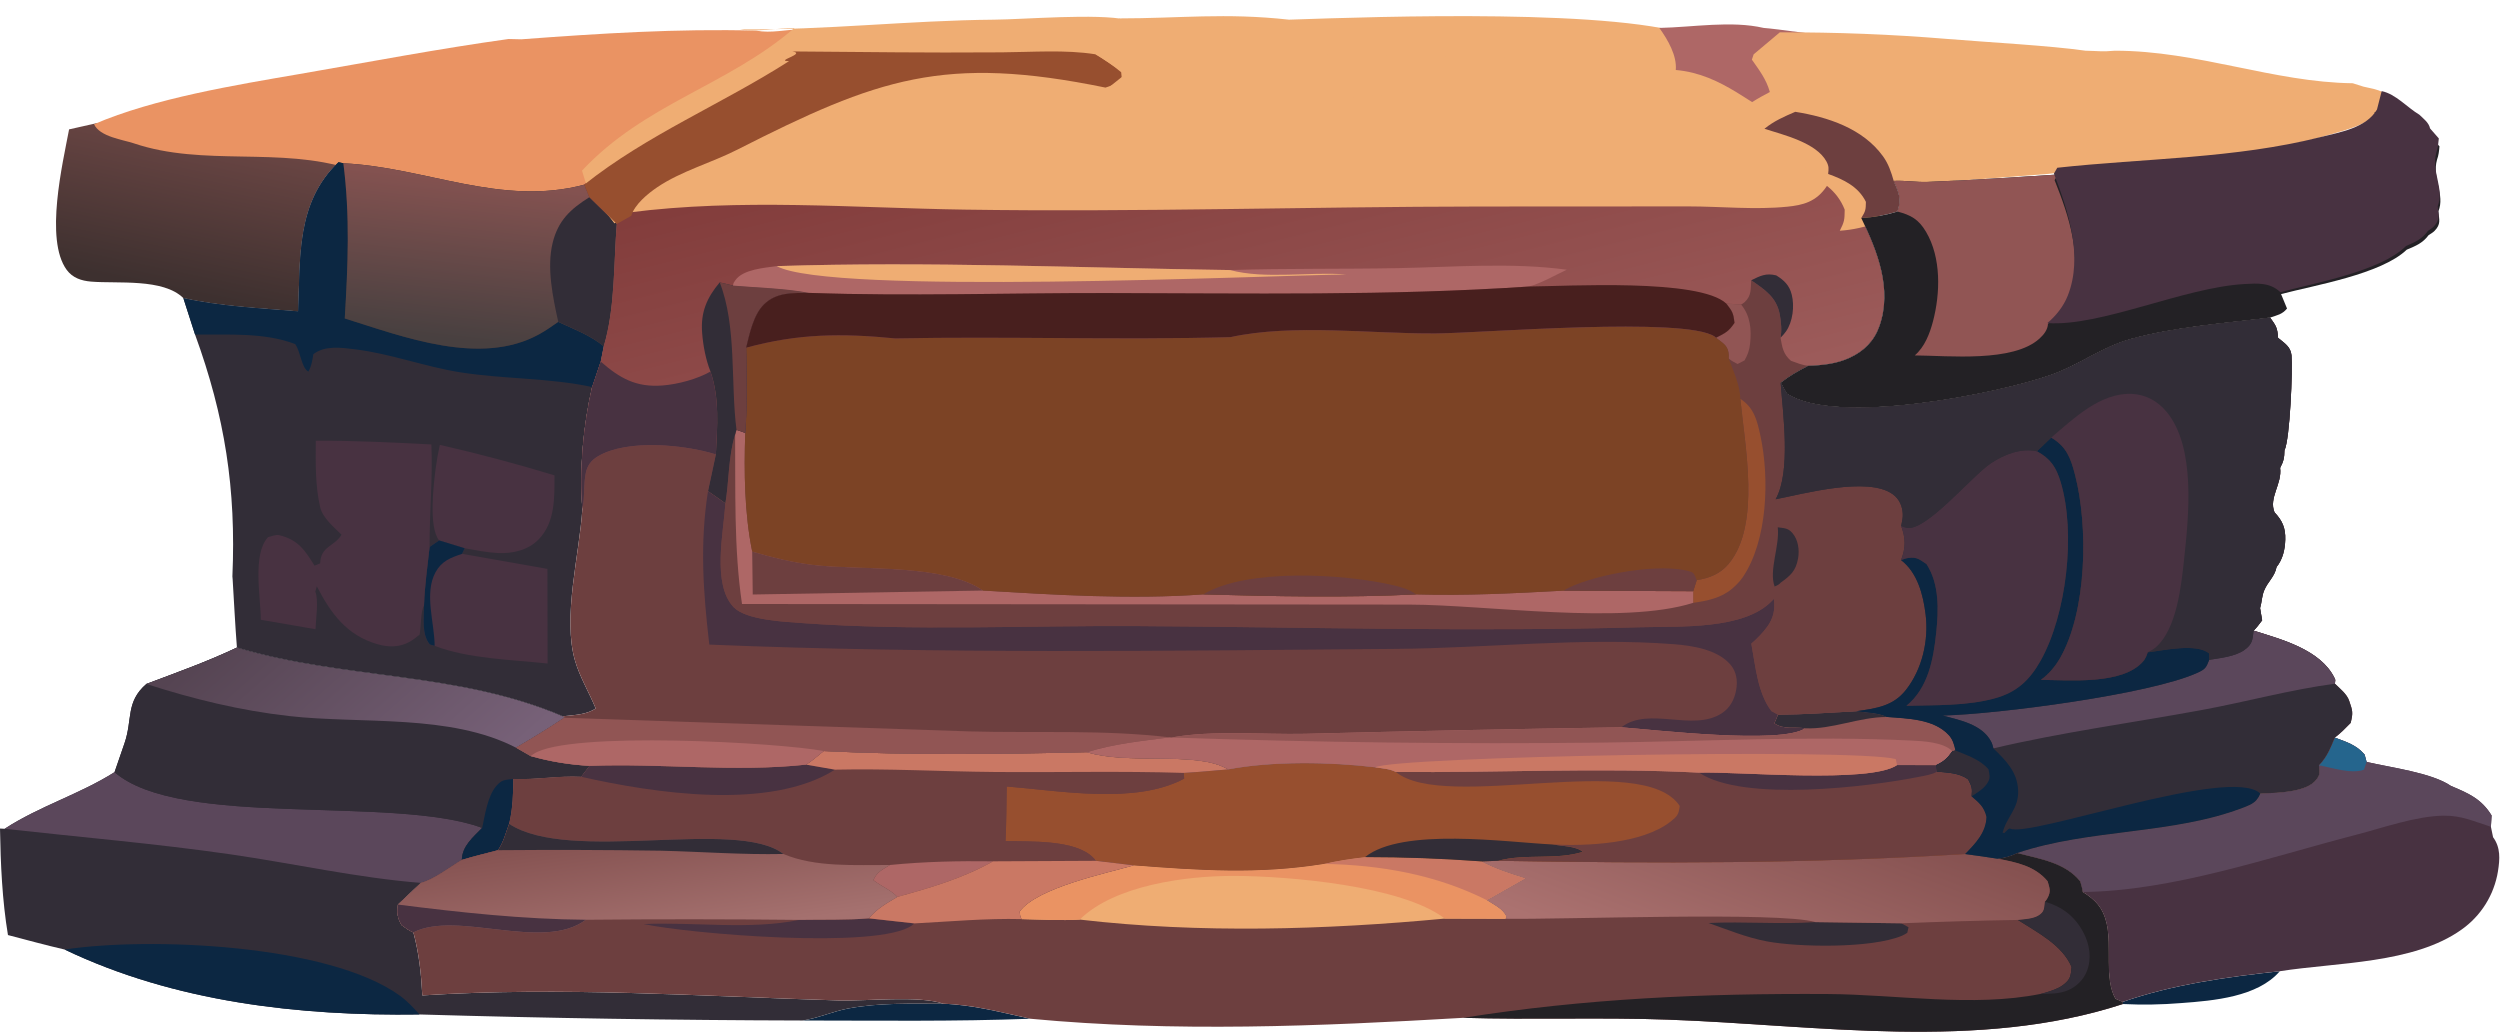 
<svg width="1701" height="702" viewBox="0 0 1701 702" fill="none" xmlns="http://www.w3.org/2000/svg">
<path d="M1444.24 681.712C1478.09 669.845 1515.65 664.659 1551.18 660.824C1536.07 678.356 1506.07 680.861 1484.26 682.476C1470.98 683.572 1457.69 683.796 1444.4 683.149L1444.24 681.712Z" fill="#0C2742"/>
<path d="M546.045 694.358C556.422 692.816 566.501 688.214 576.906 686.222C598.119 682.162 620.425 682.944 641.928 682.968C661.865 683.62 681.624 688.871 701.043 693.154C649.286 695.125 597.807 694.377 546.045 694.358Z" fill="#0C2742"/>
<path d="M47.004 88.027L65.797 83.802C69.532 90.228 78.019 92.357 85.095 94.155C132.493 106.208 182.578 98.773 230.329 110.36C201.585 137.805 204.384 175.041 202.879 211.86C177.198 209.695 149.923 208.447 124.747 202.816C110.941 189.242 79.972 193.127 61.946 191.603C55.365 191.048 49.375 189.08 45.352 183.575C30.341 163.03 42.608 111.365 47.004 88.027Z" fill="url(#paint0_linear_66_520)"/>
<path d="M354.693 26.745C408.142 22.749 460.962 19.398 514.503 20.841C524.778 22.815 534.622 20.02 545 20C499.191 59.064 448.456 90.084 405.723 135.398C349.204 155.568 297.694 119.569 241.804 116.033L238.503 115.057C190.76 99.622 138.39 113.555 91 97.499C83.925 95.104 67.735 93.061 64 84.499C105.019 66.83 160.715 57.792 203.334 50.441C250.946 42.229 298.226 33.186 346 26.54L354.693 26.745Z" fill="#EA9363"/>
<path d="M1588.56 501.882C1596.39 504.788 1603.35 506.867 1608.88 513.443L1610.21 518.406C1626.31 522.204 1654.53 525.686 1667.7 534.78C1679.48 539.702 1688.4 543.532 1695.29 554.838L1694.82 562.537L1696.28 569.626C1701.49 576.694 1700.92 584.545 1699.61 592.841C1699.45 593.827 1699.27 594.81 1699.06 595.789C1698.85 596.766 1698.61 597.737 1698.35 598.702C1698.11 599.669 1697.83 600.629 1697.51 601.582C1697.22 602.533 1696.89 603.476 1696.52 604.412C1696.17 605.349 1695.8 606.276 1695.42 607.192C1695.02 608.11 1694.59 609.017 1694.14 609.912C1693.7 610.809 1693.24 611.694 1692.75 612.566C1692.26 613.439 1691.76 614.299 1691.23 615.147C1690.71 615.996 1690.16 616.83 1689.58 617.65C1689.01 618.472 1688.41 619.278 1687.8 620.069C1687.19 620.86 1686.56 621.635 1685.92 622.396C1685.27 623.155 1684.6 623.898 1683.9 624.624C1683.22 625.352 1682.52 626.061 1681.81 626.752C1681.07 627.443 1680.33 628.117 1679.58 628.773C1678.83 629.428 1678.06 630.063 1677.28 630.679C1676.49 631.297 1675.69 631.894 1674.87 632.47C1642.23 655.836 1589.82 654.737 1551.18 660.823C1515.65 664.658 1478.09 669.844 1444.24 681.711L1439.32 679.63C1431.62 666.198 1436.96 643.776 1433.27 628.171C1430.79 617.634 1425.92 612.472 1417.04 606.907C1416.86 604.53 1415.97 602.019 1415.37 599.7C1404.87 586.77 1387.7 584.409 1372.36 580.404C1421.7 563.744 1478.43 567.987 1526.68 549.33C1532.36 547.131 1535.42 545.652 1537.88 539.945L1540.21 539.846C1550.05 539.398 1569.01 538.966 1575.71 530.812C1578.93 526.898 1578.22 525.411 1577.8 520.663C1583.27 515.055 1585.63 509 1588.56 501.882Z" fill="#483241"/>
<path d="M1588.56 501.882C1596.39 504.788 1603.35 506.867 1608.88 513.443L1610.21 518.406C1626.31 522.204 1654.53 525.686 1667.7 534.78C1679.48 539.702 1688.4 543.532 1695.29 554.838L1694.82 562.537C1683.4 558.967 1675 554.799 1662.46 554.982C1643.74 555.254 1621.28 563.278 1602.99 568.011C1543.95 583.283 1478.06 606.323 1417.04 606.907C1416.86 604.53 1415.97 602.019 1415.37 599.7C1404.87 586.77 1387.7 584.409 1372.36 580.404C1421.7 563.744 1478.43 567.987 1526.68 549.33C1532.36 547.131 1535.42 545.652 1537.88 539.945L1540.21 539.846C1550.05 539.398 1569.01 538.966 1575.71 530.812C1578.93 526.898 1578.22 525.411 1577.8 520.663C1583.27 515.055 1585.63 509 1588.56 501.882Z" fill="#5B475B"/>
<path d="M1588.56 501.882C1596.39 504.788 1603.35 506.867 1608.88 513.443L1610.21 518.406L1608.46 523.712C1599.87 526.807 1586.76 522.362 1577.8 520.663C1583.28 515.055 1585.63 509 1588.56 501.882Z" fill="#25658D"/>
<path d="M161.205 440.612C235.046 462.607 310.832 456.675 383.036 487.359L383.9 488.377C373.172 495.581 362.261 502.223 351.112 508.741L361 514.43C367.553 516.279 374.188 517.76 380.905 518.872C387.623 519.982 394.381 520.717 401.18 521.076L395.447 528.534C379.887 527.707 364.562 530.71 349.319 529.995C349.151 540.498 348.884 550.304 346.426 560.548C344.285 566.252 342.45 573.571 338.858 578.469C330.67 580.652 322.321 582.6 314.23 585.097C306.067 589.954 295.444 598.286 286.428 600.713L270.774 615.472C270.033 621.38 270.303 624.302 273.329 629.477C275.939 631.315 278.303 633.166 281.266 634.401C285.07 648.577 286.614 662.648 287.334 677.281C382.646 671.195 475.54 677.815 570.697 680.713C589.208 681.279 625.93 677.182 641.928 682.967C620.425 682.944 598.119 682.161 576.907 686.221C566.501 688.213 556.422 692.815 546.045 694.357C459.148 694.137 372.268 692.767 285.405 690.245C203.446 691.391 118.569 681.763 43.956 646.059C31.045 643.093 18.238 639.551 5.416 636.216C1.482 612.603 0.406 587.676 0 563.741L3.157 563.904C26.833 548.482 54.309 540.359 77.93 525.382L84.731 505.644C90.309 489.408 85.391 477.681 99.558 465.369C120.283 457.586 141.192 450.115 161.205 440.612Z" fill="#322D37"/>
<path d="M43.956 646.058C101.412 637.354 223.3 642.317 271.973 677.38C276.934 680.953 281.374 685.655 285.405 690.244C203.446 691.391 118.569 681.762 43.956 646.058Z" fill="#0C2742"/>
<path d="M77.927 525.382C122.299 564.006 267.269 540.953 328.07 563.288C321.902 569.71 314.486 575.553 314.227 585.097C306.064 589.953 295.441 598.286 286.426 600.713C243.637 597.375 199.582 587.464 156.896 581.302C105.754 573.919 54.469 569.629 3.154 563.904C26.83 548.482 54.306 540.359 77.927 525.382Z" fill="#5B475B"/>
<path d="M161.21 440.612C235.051 462.607 310.836 456.675 383.041 487.359L383.905 488.377C373.177 495.581 362.266 502.223 351.117 508.741L361.004 514.43C367.558 516.279 374.193 517.76 380.91 518.872C387.628 519.982 394.386 520.717 401.185 521.076L395.452 528.534C379.892 527.707 364.567 530.71 349.324 529.995C349.156 540.498 348.889 550.304 346.431 560.548C344.29 566.252 342.455 573.571 338.863 578.469C330.674 580.652 322.326 582.6 314.234 585.097C314.494 575.553 321.91 569.71 328.078 563.288C267.276 540.953 122.307 564.006 77.935 525.382L84.736 505.644C90.314 489.408 85.395 477.681 99.563 465.369C120.288 457.586 141.197 450.115 161.21 440.612Z" fill="#322D37"/>
<path d="M328.077 563.289C329.978 554.629 331.672 541.911 337.556 534.935C341.509 530.252 343.522 530.72 349.324 529.995C349.156 540.498 348.889 550.304 346.431 560.548C344.29 566.252 342.454 573.571 338.863 578.469C330.674 580.653 322.326 582.6 314.234 585.098C314.494 575.553 321.91 569.71 328.077 563.289Z" fill="#0C2742"/>
<path d="M161.21 440.612C235.05 462.607 310.836 456.675 383.041 487.359L383.905 488.377C373.177 495.581 362.266 502.223 351.116 508.741C306.202 485.492 245.872 492.772 196.689 487.199C163.144 483.398 131.649 475.683 99.562 465.369C120.288 457.586 141.196 450.115 161.21 440.612Z" fill="url(#paint1_linear_66_520)"/>
<path d="M233.626 111.092C289.527 113.746 341.045 140.77 397.575 125.629L401.072 134.137L419.659 152.359C417.488 179.451 418.611 209.543 410.8 235.616L408.729 246.032L402.873 263.339C396.821 289.548 394.069 319.507 396.234 346.358C394.289 377.4 382.575 419.918 391.297 449.722C394.509 460.701 400.952 471.377 405.302 482.018C398.959 486.427 390.538 486.44 383.033 487.359C310.828 456.675 235.042 462.607 161.202 440.612C159.974 425.117 159.246 409.547 158.283 394.028L158.12 392.219C160.704 332.672 153.039 283.41 132.707 227.598L124.743 202.815C149.919 208.446 177.194 209.695 202.874 211.86C204.38 175.04 201.581 137.804 230.325 110.359L233.626 111.092Z" fill="#322D37"/>
<path d="M299.265 302.692C325.64 308.723 351.396 315.551 377.279 323.438C377.271 338.603 377.815 355.478 366.362 367.135C359.268 374.355 348.682 376.779 338.86 376.289C331.344 375.915 323.592 374.339 316.192 373.038L298.755 367.687C291.527 358.488 294.959 330.142 296.488 318.323C297.184 313.072 298.11 307.861 299.265 302.692Z" fill="#483241"/>
<path d="M298.753 367.688L316.19 373.038L314.407 376.842L372.473 387.083L372.578 451.463C348.127 448.814 318.666 448.264 295.724 439.437L292.475 438.513C286.763 431.764 288.444 420.659 288.499 411.989C288.904 398.748 290.897 385.358 292.292 372.182L298.753 367.688Z" fill="#483241"/>
<path d="M298.753 367.688L316.19 373.038L314.407 376.842C306.63 379.439 300.512 381.661 296.318 389.373C288.449 403.85 295.708 423.874 295.724 439.437L292.475 438.513C286.763 431.764 288.444 420.659 288.499 411.989C288.904 398.748 290.897 385.358 292.292 372.182L298.753 367.688Z" fill="#0C2742"/>
<path d="M230.325 110.359L233.626 111.092C238.225 147.39 236.723 180.336 234.574 216.674C274.548 229.182 326.917 249.373 366.755 227.483C371.289 224.99 375.598 221.985 379.823 219.001C390.263 223.831 401.936 228.184 410.8 235.616L408.729 246.032L402.873 263.339C373.627 257.025 342.983 258.004 313.401 253.362C289.173 249.561 265.849 240.64 241.503 237.661C232.283 236.532 220.998 234.889 213.191 241.009C212.513 245.396 211.953 248.941 209.825 252.868C205.026 250.158 204.657 239.525 200.874 234.132C179.937 226.027 154.872 227.88 132.707 227.598L124.743 202.815C149.919 208.446 177.194 209.695 202.874 211.86C204.38 175.04 201.581 137.804 230.325 110.359Z" fill="#0C2742"/>
<path d="M214.862 299.872C241.124 299.71 267.291 301.108 293.511 302.401C294.504 325.464 292.179 348.998 292.286 372.182C290.891 385.357 288.899 398.747 288.493 411.988C286.098 416.221 286.54 426.611 285.485 431.818C283.242 433.627 280.925 435.478 278.38 436.855C271.653 440.502 264.173 440.418 256.982 438.365C235.807 432.316 224.995 417.184 215.568 398.915L214.529 402.564C216.935 408.415 214.885 421.46 214.658 428.122L177.464 421.695C177.448 406.666 171.545 377.163 182.361 365.504C184.717 364.896 187.681 363.585 190.04 364.155C203.194 367.339 207.765 374.765 214.469 385.671L212.689 385.391L217.838 383.323C218.26 371.467 227.215 372.169 232.401 363.828C227.215 358.679 219.482 352.344 217.82 345.019C214.406 329.988 214.767 315.184 214.862 299.872Z" fill="#483241"/>
<path d="M233.63 111.091C289.531 113.746 341.049 140.77 397.579 125.628L401.076 134.136L419.663 152.359C417.492 179.45 418.615 209.542 410.804 235.616C401.94 228.184 390.267 223.83 379.827 219C375.602 221.985 371.293 224.99 366.759 227.482C326.921 249.372 274.552 229.181 234.578 216.673C236.727 180.335 238.229 147.39 233.63 111.091Z" fill="url(#paint2_linear_66_520)"/>
<path d="M401.072 134.137L419.659 152.359C417.489 179.451 418.612 209.543 410.8 235.616C401.936 228.184 390.263 223.831 379.824 219.001C376.177 202.252 371.873 182.271 376.015 165.278C379.74 149.993 388.18 142.239 401.072 134.137Z" fill="#322D37"/>
<path d="M739.631 511.778C766.917 520.388 812.307 511.346 833.564 522.383L835.744 523.5C865.957 517.791 905.111 518.461 935.68 522.087C940.253 522.83 945.622 523.074 949.724 525.241C1018.74 525.875 1086.99 522.15 1156.04 525.697C1181.83 524.778 1272.45 533.299 1290.78 520.534L1317.38 520.618L1317.98 525.011C1325.33 525.741 1333 525.786 1339.16 530.307C1341.7 535.341 1341.98 536.249 1341.51 541.843C1346.54 546.192 1350.05 548.998 1351.62 555.812C1351.3 566.438 1344.16 573.883 1337.06 581.082C1344.37 582.092 1351.7 583.001 1358.97 584.228C1364 583.603 1367.79 582.673 1372.35 580.404C1387.69 584.409 1404.86 586.77 1415.36 599.7C1415.96 602.019 1416.85 604.53 1417.04 606.907C1425.91 612.472 1430.78 617.634 1433.27 628.171C1436.96 643.776 1431.62 666.198 1439.31 679.63L1444.24 681.711L1444.39 683.148C1346.15 715.24 1236.67 697.444 1135.2 693.771C1088.72 692.088 1042.09 693.944 995.539 692.53C897.271 698.263 799.268 702.399 701.04 693.153C681.621 688.87 661.861 683.619 641.924 682.967C625.926 677.182 589.204 681.279 570.693 680.713C475.536 677.815 382.642 671.195 287.33 677.281C286.61 662.648 285.066 648.577 281.262 634.402C278.299 633.166 275.935 631.315 273.325 629.478C270.299 624.302 270.029 621.381 270.77 615.472L286.424 600.713C295.44 598.286 306.063 589.954 314.226 585.098C322.317 582.6 330.666 580.653 338.854 578.469C342.446 573.571 344.281 566.252 346.422 560.548C348.88 550.304 349.147 540.498 349.315 529.995C364.558 530.71 379.883 527.707 395.443 528.534L401.176 521.076C450.145 519.22 499.834 525.532 548.499 520.244C552.69 517.511 556.52 514.144 560.423 511.011C619.746 513.992 680.231 513.173 739.631 511.778Z" fill="#6D3F3F"/>
<path d="M591.243 624.842L622.238 628.279C621.691 628.717 621.164 629.177 620.596 629.586C597.565 646.191 469.326 635.431 437.878 628.724C472.287 627.203 510.247 632.855 543.818 625.895C559.478 625.607 575.659 626.128 591.243 624.842Z" fill="#483241"/>
<path d="M1235.26 627.41L1293.64 628.224L1298.56 630.884L1297.72 634.685C1296.31 635.528 1295.49 636.104 1294.03 636.711C1273.22 645.389 1223.77 644.559 1202.17 640.512C1188.53 637.959 1175.52 632.585 1162.48 628.012C1186.72 626.871 1210.99 629.027 1235.26 627.41Z" fill="#322D37"/>
<path d="M1358.98 584.229C1364.01 583.604 1367.8 582.674 1372.36 580.405C1387.7 584.41 1404.87 586.771 1415.37 599.701C1415.97 602.02 1416.86 604.531 1417.04 606.908C1425.92 612.473 1430.79 617.635 1433.27 628.172C1436.97 643.777 1431.63 666.199 1439.32 679.631L1444.24 681.712L1444.4 683.149C1346.15 715.241 1236.68 697.445 1135.21 693.772C1088.73 692.089 1042.1 693.945 995.547 692.531C1078.7 679.345 1159.63 675.806 1243.67 676.335C1290.66 676.628 1342.28 685.481 1388.33 676.275C1392.78 675.259 1399.71 673.102 1403.43 670.403C1408.82 666.46 1408.96 664.039 1409.5 657.929C1403.22 642.955 1386.08 634.355 1372.99 625.926C1377.33 625.405 1383.25 625.225 1386.99 622.892C1391.23 620.264 1390.71 618.031 1391.34 613.497C1392.12 612.591 1392.38 612.355 1393.04 611.162C1395.63 606.429 1394.56 604.389 1393.2 599.614C1384.5 589.14 1371.76 586.646 1358.98 584.229Z" fill="#232125"/>
<path d="M1391.34 613.497C1403.3 617.036 1411.81 623.481 1417.67 634.712C1421.78 642.56 1423.27 652.105 1420 660.544C1417.67 666.589 1412.93 671.264 1406.99 673.804C1401.18 676.301 1394.56 676.162 1388.32 676.275C1392.78 675.259 1399.71 673.102 1403.43 670.403C1408.82 666.461 1408.95 664.039 1409.5 657.929C1403.22 642.955 1386.07 634.356 1372.98 625.926C1377.33 625.405 1383.25 625.225 1386.99 622.892C1391.23 620.264 1390.71 618.031 1391.34 613.497Z" fill="#322D37"/>
<path d="M928.768 583.16C955.133 583.172 981.463 584.144 1007.76 586.074C1017.52 591.202 1027.39 594.427 1037.91 597.644L1011.7 612.511C1016.54 615.76 1022.68 618.383 1024.99 623.763L1024.37 625.118L983.044 625.008C901.404 632.679 816.168 635.197 734.639 625.684C721.584 626.472 708.191 625.603 695.105 625.352C694.039 623.752 694.05 622.1 693.762 620.231C705.715 603.93 752.817 594.152 771.482 588.786C815.862 592.207 856.391 594.964 900.582 587.796C909.978 585.613 919.185 584.215 928.768 583.16Z" fill="#EFAD73"/>
<path d="M928.768 583.16C955.133 583.172 981.463 584.144 1007.76 586.074C1017.52 591.202 1027.39 594.427 1037.91 597.644L1011.7 612.511C1016.54 615.76 1022.68 618.383 1024.99 623.763L1024.37 625.118L983.044 625.008C953.714 602.487 876.203 596.089 839.941 595.966C807.304 595.856 758.417 602.231 734.639 625.684C721.584 626.472 708.191 625.603 695.105 625.352C694.039 623.752 694.05 622.1 693.762 620.231C705.715 603.93 752.817 594.152 771.482 588.786C815.862 592.207 856.391 594.964 900.582 587.796C909.978 585.613 919.185 584.215 928.768 583.16Z" fill="#EA9363"/>
<path d="M928.77 583.16C955.135 583.172 981.464 584.144 1007.76 586.074C1017.52 591.202 1027.39 594.427 1037.91 597.644L1011.71 612.511C977.09 595.05 939.084 588.456 900.584 587.796C909.979 585.613 919.186 584.215 928.77 583.16Z" fill="#CA7864"/>
<path d="M1337.07 581.082C1344.37 582.093 1351.7 583.001 1358.98 584.229C1371.75 586.645 1384.5 589.14 1393.19 599.614C1394.55 604.388 1395.63 606.428 1393.04 611.161C1392.38 612.354 1392.12 612.59 1391.33 613.496C1390.71 618.03 1391.23 620.263 1386.99 622.891C1383.24 625.224 1377.33 625.404 1372.98 625.925C1346.53 626.367 1320.08 627.133 1293.64 628.224L1235.26 627.409C1211.28 620.098 1062.3 625.789 1024.38 625.119L1025 623.763C1022.68 618.383 1016.54 615.76 1011.71 612.511L1037.91 597.645C1027.39 594.428 1017.52 591.202 1007.76 586.074L1019.31 585.695C1128.19 587.448 1227.77 587.752 1337.07 581.082Z" fill="url(#paint3_linear_66_520)"/>
<path d="M1290.78 520.534L1317.38 520.618L1317.98 525.011C1325.34 525.741 1333.01 525.786 1339.16 530.307C1341.7 535.341 1341.99 536.249 1341.52 541.843C1346.54 546.191 1350.05 548.998 1351.62 555.812C1351.31 566.438 1344.16 573.883 1337.07 581.082C1227.77 587.752 1128.19 587.448 1019.31 585.694L1007.76 586.074C981.465 584.144 955.136 583.173 928.771 583.16C919.187 584.215 909.98 585.613 900.585 587.796C856.394 594.964 815.865 592.207 771.485 588.786L745.626 585.697C744.95 584.851 744.639 584.427 743.833 583.595C731.67 571.053 700.387 572.762 684.146 572.254C684.783 559.911 684.743 547.487 684.971 535.126C721.521 538.027 772.548 547.521 805.723 529.765L805.422 525.88C815.53 525.354 825.658 524.309 835.749 523.5C865.962 517.791 905.117 518.461 935.685 522.087C940.258 522.83 945.627 523.074 949.729 525.241C1018.75 525.875 1086.99 522.149 1156.04 525.697C1181.83 524.778 1272.46 533.299 1290.78 520.534Z" fill="#974F2F"/>
<path d="M928.773 583.16C953.999 562.764 1025.18 573.05 1056.02 574.56C1061.85 575.534 1072.85 575.699 1076.93 579.62C1058.64 585.356 1037.74 580.636 1019.31 585.694L1007.76 586.073C981.468 584.143 955.138 583.172 928.773 583.16Z" fill="#322D37"/>
<path d="M1290.78 520.534L1317.38 520.618L1317.98 525.011C1325.34 525.741 1333.01 525.786 1339.16 530.307C1341.7 535.341 1341.99 536.249 1341.52 541.843C1346.54 546.191 1350.05 548.998 1351.62 555.812C1351.31 566.438 1344.16 573.883 1337.07 581.082C1227.77 587.752 1128.19 587.448 1019.31 585.694C1037.74 580.637 1058.64 585.357 1076.93 579.621C1072.85 575.7 1061.85 575.535 1056.02 574.561C1079.66 575.802 1117.4 574.168 1136.7 558.977C1141.38 555.291 1142.12 554.192 1142.88 548.38C1117.82 510.246 983.187 552.804 949.729 525.241C1018.74 525.875 1086.99 522.149 1156.04 525.697C1181.83 524.778 1272.46 533.299 1290.78 520.534Z" fill="#6D3F3F"/>
<path d="M1290.79 520.534L1317.38 520.618L1317.99 525.011C1314.58 527.037 1309.92 527.707 1306.05 528.485C1272.02 535.317 1186.15 545.917 1156.05 525.697C1181.83 524.778 1272.46 533.299 1290.79 520.534Z" fill="#483241"/>
<path d="M739.631 511.778C766.917 520.388 812.307 511.346 833.564 522.383L835.744 523.5C825.653 524.309 815.525 525.354 805.417 525.88L805.718 529.765C772.543 547.521 721.516 538.027 684.966 535.126C684.738 547.488 684.778 559.912 684.142 572.255C700.382 572.762 731.665 571.053 743.828 583.595C744.634 584.427 744.946 584.852 745.621 585.697L771.48 588.786C752.815 594.153 705.712 603.93 693.759 620.231C694.047 622.101 694.037 623.752 695.102 625.352C670.935 624.752 646.382 627.017 622.235 628.279L591.24 624.841C575.657 626.127 559.476 625.606 543.816 625.894C495.406 625.36 446.995 625.33 398.585 625.805C369.519 647.81 311.095 619.137 281.262 634.402C278.299 633.166 275.935 631.315 273.325 629.478C270.299 624.302 270.029 621.381 270.77 615.472L286.424 600.713C295.44 598.286 306.063 589.954 314.226 585.098C322.317 582.6 330.666 580.653 338.854 578.469C342.446 573.571 344.281 566.252 346.422 560.548C348.88 550.304 349.147 540.498 349.315 529.995C364.558 530.71 379.883 527.707 395.443 528.534L401.176 521.076C450.145 519.22 499.834 525.532 548.499 520.244C552.69 517.511 556.52 514.144 560.423 511.011C619.746 513.992 680.231 513.173 739.631 511.778Z" fill="#6D3F3F"/>
<path d="M605.484 588.544C628.982 586.224 652.079 585.727 675.681 586.046C655.055 597.641 633.223 603.968 610.547 610.258C606.317 605.578 599.317 602.928 594.254 598.824C596.715 593.106 600.437 591.779 605.484 588.544Z" fill="#AE6766"/>
<path d="M401.181 521.076C450.15 519.22 499.839 525.531 548.504 520.243L568.104 523.675C523.507 551.895 444.365 539.513 395.448 528.534L401.181 521.076Z" fill="#483241"/>
<path d="M739.64 511.778C766.925 520.388 812.316 511.346 833.572 522.383L835.753 523.5C825.661 524.309 815.533 525.354 805.426 525.88C762.386 524.516 719.344 525.65 676.297 525.252C640.252 524.917 604.139 522.851 568.107 523.676L548.508 520.244C552.699 517.511 556.529 514.144 560.432 511.011C619.754 513.992 680.239 513.173 739.64 511.778Z" fill="#CA7864"/>
<path d="M745.627 585.698L771.485 588.787C752.82 594.154 705.718 603.931 693.765 620.233C694.053 622.102 694.043 623.753 695.108 625.353C670.94 624.753 646.388 627.018 622.241 628.28L591.246 624.842C596.581 618.256 603.38 614.544 610.552 610.259C633.228 603.968 655.061 597.641 675.686 586.046L745.627 585.698Z" fill="#CA7864"/>
<path d="M346.422 560.548C387.593 587.863 501.397 556.32 533.038 581.046C554.824 590.305 582.128 588.412 605.484 588.543C600.437 591.779 596.714 593.106 594.254 598.823C599.316 602.928 606.317 605.577 610.547 610.258C603.374 614.543 596.576 618.255 591.24 624.842C575.657 626.127 559.476 625.606 543.816 625.894C495.406 625.36 446.995 625.331 398.585 625.805C369.519 647.811 311.095 619.138 281.262 634.402C278.299 633.167 275.935 631.316 273.325 629.478C270.299 624.303 270.029 621.381 270.77 615.473L286.424 600.713C295.44 598.287 306.063 589.954 314.226 585.098C322.317 582.601 330.666 580.653 338.854 578.47C342.446 573.572 344.281 566.253 346.422 560.548Z" fill="url(#paint4_linear_66_520)"/>
<path d="M281.262 634.403C278.299 633.167 275.935 631.316 273.325 629.479C270.299 624.303 270.029 621.382 270.77 615.473C313.464 620.874 355.464 625.431 398.585 625.806C369.519 647.811 311.095 619.138 281.262 634.403Z" fill="#483241"/>
<path d="M346.429 560.548C387.6 587.863 501.404 556.32 533.046 581.046C505.37 581.64 477.26 579.483 449.553 578.813C412.658 578.26 375.76 578.145 338.861 578.47C342.453 573.572 344.288 566.253 346.429 560.548Z" fill="#322D37"/>
<path d="M525.5 40.499C583.896 40.89 623.094 36.004 681.503 35.617C702.086 35.48 724.927 33.685 745.239 36.933C751.636 40.606 757.181 44.386 762.841 49.138L763.275 53.368C759.671 56.729 756.89 58.203 752.173 59.601C794.103 65.02 835.216 67.965 877.572 66.889C939.732 65.311 1105.6 47.266 1155.68 62.122C1174.34 67.216 1185.94 75.549 1200.52 87.622C1213.48 91.771 1235.91 97.088 1242.77 109.981C1244.5 113.253 1244.24 114.855 1243.87 118.35C1254.29 122.107 1264.47 126.9 1269.55 137.345C1269.5 142.806 1269.29 143.711 1266.41 148.345C1277.38 170.913 1287.61 196.633 1278.74 221.9C1275.18 232.06 1268.14 238.992 1258.42 243.456C1249.52 247.553 1239.97 248.56 1230.26 248.843C1223.56 252.325 1217.51 255.681 1211.54 260.398L1215.68 267.814C1249.16 290.055 1359.71 267.882 1396.02 254.935C1414.73 248.267 1430.62 235.935 1450.02 230.62C1480.26 222.34 1513.45 220.029 1544.58 216.094C1548.69 221.832 1549.5 222.913 1550 229.887C1554.21 233.432 1558.58 235.825 1559.13 241.814C1560 251.388 1558.11 298.841 1554.32 306.495C1554.29 311.414 1553.71 313.985 1551.39 318.341C1552.85 329.197 1543.51 338.624 1547.56 348.577C1552.93 354.26 1555.13 359.297 1554.89 367.158C1554.71 373.791 1553.19 380.509 1548.98 385.742C1547.56 392.682 1542.96 395.663 1540.47 401.857C1538.87 405.797 1538.95 409.815 1537.75 413.739L1539.16 422.04C1537.3 424.483 1535.55 426.941 1533.35 429.09C1552.33 435.048 1578.9 442.017 1588.37 461.292C1588.58 461.716 1588.74 462.164 1588.92 462.601L1588.69 465.193C1592.09 468.554 1596.91 472.261 1598.4 476.881C1600.76 483.763 1601.12 484.871 1599.4 491.873C1595.91 495.397 1592.56 498.92 1588.56 501.881C1585.63 508.999 1583.27 515.054 1577.8 520.661C1578.22 525.41 1578.92 526.897 1575.7 530.811C1569 538.965 1550.05 539.397 1540.21 539.845L1537.88 539.944C1535.42 545.651 1532.35 547.13 1526.67 549.329C1478.43 567.986 1421.7 563.743 1372.35 580.403C1367.8 582.672 1364 583.602 1358.98 584.227C1351.7 582.999 1344.37 582.091 1337.06 581.081C1344.16 573.882 1351.31 566.437 1351.62 555.811C1350.05 548.997 1346.54 546.19 1341.51 541.842C1341.99 536.248 1341.7 535.34 1339.16 530.306C1333.01 525.785 1325.34 525.74 1317.98 525.01L1317.38 520.617L1290.78 520.533C1272.46 533.298 1181.83 524.777 1156.04 525.696C1086.99 522.148 1018.74 525.874 949.727 525.24C945.625 523.072 940.255 522.829 935.682 522.086C905.114 518.46 865.959 517.79 835.747 523.499L833.566 522.381C812.31 511.345 766.919 520.387 739.634 511.777C680.233 513.172 619.748 513.991 560.426 511.01C556.523 514.143 552.693 517.51 548.502 520.243C499.836 525.531 450.148 519.219 401.179 521.075C394.379 520.716 387.621 519.981 380.904 518.871C374.187 517.759 367.551 516.278 360.998 514.428L351.11 508.74C362.26 502.222 373.171 495.58 383.899 488.376L383.035 487.358C390.54 486.439 398.961 486.426 405.304 482.017C400.954 471.376 394.511 460.7 391.299 449.721C382.577 419.917 394.291 377.399 396.236 346.357C394.071 319.506 396.823 289.547 402.875 263.338L408.731 246.031L410.802 235.615C418.613 209.542 417.49 179.45 419.661 152.358L401.074 134.136L397.577 125.628C440.318 91.612 491.062 70.918 536.879 41.593C526.499 41.609 535.778 41.981 525.5 40.499Z" fill="#6D3F3F"/>
<path d="M383.899 488.376L659.447 497.641C704.128 498.897 751.351 496.298 795.629 501.706C776.851 504.204 757.754 506.034 739.634 511.777C680.233 513.172 619.748 513.992 560.426 511.01C556.523 514.144 552.693 517.51 548.502 520.243C499.836 525.531 450.148 519.22 401.179 521.076C394.379 520.716 387.621 519.981 380.904 518.871C374.187 517.76 367.551 516.279 360.998 514.429L351.11 508.74C362.26 502.222 373.171 495.581 383.899 488.376Z" fill="#915554"/>
<path d="M360.998 514.43C361.278 514.237 361.561 514.048 361.838 513.852C362.213 513.585 362.569 513.294 362.951 513.038C386.77 497.074 530.91 505.292 560.426 511.012C556.523 514.145 552.693 517.512 548.502 520.245C499.837 525.533 450.148 519.221 401.179 521.077C394.38 520.718 387.621 519.983 380.904 518.873C374.187 517.761 367.551 516.28 360.998 514.43Z" fill="#AE6766"/>
<path d="M481.729 334.137L493.562 342.446C492.366 362.006 484.316 397.624 499.182 413.124C507.659 421.959 533.984 423.077 546.314 423.967C621.246 429.391 698.519 425.53 773.731 425.98C887.714 426.666 1002.35 429.952 1116.28 426.766C1142.45 426.035 1186.62 428.674 1205.59 408.857C1206.04 408.394 1206.49 407.923 1206.93 407.454C1207.92 414.606 1206.67 420.695 1202.35 426.535C1199.29 430.703 1195.52 434.562 1191.59 437.918C1194.39 452.923 1195.83 471.488 1205.28 483.829L1209.81 486.3L1207.35 492.112C1213.58 496.643 1220.86 494.235 1228.21 495.533C1212.11 506.74 1124.55 496.423 1103.16 494.868C1121.8 480.342 1151.83 498.232 1171.59 485.245C1177.17 481.596 1180.15 475.842 1181.3 469.389C1182.38 463.308 1181.56 457.138 1177.48 452.318C1168.76 441.991 1151.67 439.297 1139 438.321C1076.31 433.496 1012.86 440.978 950.109 441.501C794.551 442.8 638.016 444.993 482.614 438.588C478.434 402.679 476.098 369.959 481.729 334.137Z" fill="#483241"/>
<path d="M1209.81 486.302C1227.51 486.166 1245.28 484.867 1262.95 483.933C1269.21 484.82 1278.27 484.92 1283.82 487.833C1297.75 488.933 1315.76 489.04 1325.99 500.202C1328.69 503.166 1329.71 506.797 1330.49 510.637L1328.4 511.158C1325.1 515.888 1322.64 518.179 1317.38 520.619L1290.78 520.535C1272.46 533.299 1181.83 524.779 1156.04 525.697C1086.99 522.15 1018.74 525.875 949.728 525.242C945.626 523.074 940.256 522.831 935.683 522.087C905.115 518.462 865.96 517.791 835.748 523.501L833.567 522.383C812.31 511.346 766.92 520.388 739.635 511.778C757.755 506.035 776.852 504.205 795.63 501.708L797.159 501.807C824.8 496.734 859.528 499.899 887.903 499.291C959.648 497.447 1031.4 495.973 1103.16 494.87C1124.55 496.425 1212.12 506.742 1228.22 495.535C1220.86 494.236 1213.58 496.645 1207.35 492.113L1209.81 486.302Z" fill="#AE6766"/>
<path d="M935.686 522.087C949.214 514.728 1262.22 509.013 1289.84 516.466L1290.78 520.534C1272.46 533.299 1181.83 524.778 1156.05 525.697C1086.99 522.15 1018.75 525.875 949.73 525.241C945.628 523.074 940.259 522.83 935.686 522.087Z" fill="#CA7864"/>
<path d="M1209.81 486.302C1227.51 486.166 1245.28 484.867 1262.95 483.933C1269.21 484.82 1278.27 484.92 1283.82 487.833C1297.74 488.933 1315.76 489.04 1325.99 500.202C1328.69 503.166 1329.71 506.797 1330.49 510.637L1328.4 511.158C1322.46 504.896 1308.37 504.252 1300.1 503.857C1230.89 500.537 1159.31 504.472 1089.92 505.268C991.924 506.391 895.086 505.108 797.158 501.807C824.8 496.734 859.528 499.899 887.902 499.291C959.648 497.447 1031.4 495.973 1103.16 494.87C1124.55 496.425 1212.12 506.742 1228.22 495.535C1220.86 494.236 1213.58 496.645 1207.35 492.113L1209.81 486.302Z" fill="#915554"/>
<path d="M1209.82 486.302C1227.51 486.166 1245.29 484.867 1262.96 483.933C1269.21 484.82 1278.27 484.92 1283.82 487.833C1264.61 487.896 1246.62 496.401 1228.22 495.535C1220.86 494.236 1213.59 496.645 1207.36 492.113L1209.82 486.302Z" fill="#322D37"/>
<path d="M1184.63 207.205C1185.76 206.577 1186.1 206.44 1187.17 205.456C1191.83 201.069 1191.13 196.608 1191.52 190.697C1200.94 197.244 1208.87 202.241 1211.02 214.317C1211.88 219.205 1212.41 224.904 1211.47 229.804C1212.67 236.354 1213.22 240.878 1218.56 245.475C1222.36 246.784 1226.26 248.538 1230.26 248.844C1223.56 252.326 1217.51 255.682 1211.54 260.399C1213.09 281.729 1218.66 320.789 1208.17 339.687C1226.99 336.051 1270.73 324.014 1287.75 336.229C1292.25 339.449 1294.35 344.245 1294.63 349.703C1294.76 352.344 1294.08 355.25 1293.56 357.834C1296.6 366.363 1296.81 372.321 1293.48 381.07C1304.66 389.669 1308.51 404.551 1310.18 418.031C1312.38 435.701 1307.88 455.308 1296.81 469.416C1288.01 480.636 1276.18 482.005 1262.96 483.932C1245.29 484.866 1227.51 486.165 1209.82 486.301L1205.29 483.829C1195.84 471.489 1194.4 452.924 1191.6 437.918C1195.52 434.562 1199.29 430.704 1202.36 426.536C1206.67 420.696 1207.93 414.607 1206.94 407.455C1206.49 407.923 1206.05 408.395 1205.6 408.858C1186.62 428.675 1142.46 426.036 1116.28 426.766C1002.35 429.952 887.72 426.667 773.738 425.981C698.525 425.531 621.253 429.392 546.32 423.968C533.99 423.078 507.666 421.96 499.189 413.125C484.322 397.625 492.372 362.007 493.569 342.446C496.108 327.059 495.553 310.499 500.184 295.598L501.113 292.441L507.063 294.522C506.192 321.132 506.498 349.038 511.794 375.237C525.728 379.313 539.37 382.675 553.807 384.389C585.14 388.112 642.478 383.274 668.876 401.811C717.944 404.764 769.591 407.949 818.654 404.421C866.484 405.74 915.752 406.79 963.532 404.423C997.087 405.384 1030.48 403.701 1063.98 401.866L1152.04 402.251L1154.45 394.716C1163.04 393.41 1170.68 390.353 1176.31 383.489C1198.14 356.876 1187.17 303.399 1184.14 271.368C1183.95 262.161 1179.34 252.514 1176.18 243.896C1176.2 243.247 1176.31 242.595 1176.28 241.946C1175.99 235.071 1172.46 233.684 1167.57 229.815C1173.8 226.645 1176.23 225.639 1180.18 219.629C1179.4 212.982 1178.72 211.891 1174.61 206.561L1184.63 207.205Z" fill="#6D3F3F"/>
<path d="M1209.57 358.771C1213.84 359.444 1216.49 359.098 1219.52 362.645C1223.5 367.279 1224.44 374.09 1223.42 379.931C1221.9 388.452 1218.29 391.609 1211.62 396.402C1210.62 397.8 1208.95 398.31 1207.45 399.083C1203.4 388.036 1211.07 371.363 1209.57 358.771Z" fill="#322D37"/>
<path d="M1174.6 206.561L1184.63 207.205C1190.96 214.778 1191.78 224.155 1190.78 233.663C1190.36 237.988 1189.16 241.483 1186.96 245.245L1182.27 247.661C1179.97 246.462 1178.11 245.624 1176.17 243.896C1176.2 243.247 1176.3 242.595 1176.28 241.946C1175.99 235.072 1172.46 233.684 1167.56 229.815C1173.79 226.645 1176.23 225.64 1180.18 219.629C1179.39 212.983 1178.71 211.891 1174.6 206.561Z" fill="#915554"/>
<path d="M1184.14 271.368C1193.56 277.481 1195.6 286.29 1197.83 296.688C1204 325.45 1202.72 367.856 1185.71 392.827C1183.74 395.704 1181.28 398.125 1178.69 400.416C1171.23 406.835 1161.6 408.838 1152.04 410.167V402.251L1154.45 394.717C1163.04 393.411 1170.68 390.353 1176.31 383.489C1198.14 356.877 1187.17 303.4 1184.14 271.368Z" fill="#974F2F"/>
<path d="M501.111 292.442L507.061 294.523C506.19 321.133 506.496 349.039 511.792 375.238C525.726 379.314 539.368 382.675 553.805 384.39C585.138 388.113 642.476 383.275 668.874 401.812C717.942 404.765 769.589 407.95 818.652 404.422C866.482 405.741 915.75 406.791 963.53 404.424C997.085 405.385 1030.48 403.702 1063.98 401.867L1152.04 402.252V410.168C1103.92 425.411 1011.66 411.474 958.87 411.364L504.865 410.956C499.26 373.094 500.483 333.793 500.182 295.599L501.111 292.442Z" fill="#AE6766"/>
<path d="M511.795 375.237C525.73 379.313 539.371 382.675 553.808 384.389C585.141 388.112 642.479 383.274 668.877 401.811L512.164 404.504L511.795 375.237Z" fill="#6D3F3F"/>
<path d="M1211.54 260.4L1215.68 267.816C1249.16 290.057 1359.71 267.884 1396.02 254.937C1414.74 248.269 1430.63 235.937 1450.02 230.622C1480.26 222.342 1513.45 220.031 1544.58 216.096C1548.69 221.834 1549.5 222.916 1550 229.889C1554.21 233.434 1558.59 235.827 1559.14 241.816C1560 251.39 1558.11 298.843 1554.32 306.497C1554.29 311.416 1553.72 313.987 1551.39 318.343C1552.85 329.199 1543.51 338.626 1547.56 348.579C1552.93 354.262 1555.13 359.299 1554.89 367.16C1554.71 373.793 1553.19 380.511 1548.98 385.744C1547.56 392.684 1542.96 395.665 1540.47 401.859C1538.87 405.799 1538.95 409.817 1537.75 413.741L1539.16 422.043C1537.3 424.485 1535.55 426.943 1533.35 429.092C1552.33 435.05 1578.9 442.019 1588.38 461.294C1588.59 461.718 1588.74 462.166 1588.93 462.603L1588.69 465.195C1592.09 468.556 1596.91 472.263 1598.4 476.883C1600.76 483.765 1601.12 484.873 1599.4 491.875C1595.92 495.399 1592.56 498.922 1588.56 501.883C1585.63 509.001 1583.27 515.056 1577.8 520.663C1578.22 525.412 1578.93 526.899 1575.71 530.813C1569 538.967 1550.05 539.399 1540.21 539.847L1537.88 539.946C1535.42 545.653 1532.35 547.132 1526.67 549.331C1478.43 567.988 1421.7 563.745 1372.35 580.405C1367.8 582.674 1364 583.604 1358.98 584.229C1351.7 583.002 1344.37 582.093 1337.07 581.083C1344.16 573.884 1351.31 566.439 1351.62 555.813C1350.05 548.999 1346.54 546.192 1341.52 541.844C1341.99 536.25 1341.7 535.342 1339.16 530.308C1333.01 525.787 1325.34 525.742 1317.98 525.012L1317.38 520.619C1322.64 518.179 1325.1 515.889 1328.4 511.158L1330.49 510.637C1329.71 506.797 1328.69 503.166 1325.99 500.203C1315.76 489.04 1297.75 488.933 1283.82 487.833C1278.27 484.92 1269.21 484.82 1262.96 483.933C1276.18 482.006 1288.01 480.637 1296.8 469.417C1307.88 455.31 1312.38 435.702 1310.18 418.032C1308.51 404.553 1304.66 389.671 1293.48 381.071C1296.8 372.322 1296.59 366.364 1293.56 357.835C1294.08 355.251 1294.76 352.346 1294.63 349.704C1294.34 344.246 1292.25 339.45 1287.75 336.23C1270.73 324.016 1226.99 336.052 1208.16 339.689C1218.66 320.79 1213.09 281.73 1211.54 260.4Z" fill="#322D37"/>
<path d="M1503.14 448.958C1510.55 447.757 1520.81 446.723 1527.04 442.27C1532.62 438.283 1532.64 435.327 1533.35 429.092C1552.33 435.05 1578.9 442.018 1588.38 461.293C1588.59 461.718 1588.74 462.165 1588.93 462.602L1588.69 465.194C1558.25 469.233 1528.11 477.587 1497.85 483.142C1451.02 491.741 1402.64 498.26 1356.31 509.187C1355.89 507.498 1355.52 506.05 1354.71 504.506C1348.53 492.846 1333.4 489.985 1321.83 486.859C1359.63 485.875 1462.12 472.508 1494.68 457.956C1500.39 455.406 1501.05 454.427 1503.14 448.958Z" fill="#5B475B"/>
<path d="M1395.68 297.726C1406.07 303.891 1408.87 311.601 1411.8 322.844C1421.02 358.19 1420 416.119 1401.49 448.101C1398.4 453.444 1393.66 459.107 1388.58 462.591C1407.8 462.651 1444.21 466.185 1458.22 449.934C1459.63 448.274 1460.73 445.963 1461.23 443.858C1472.22 442.565 1493.98 437.539 1502.98 444.444L1503.14 448.957C1501.04 454.426 1500.39 455.405 1494.68 457.955C1462.12 472.507 1359.63 485.874 1321.83 486.858C1333.4 489.984 1348.53 492.845 1354.71 504.505C1355.52 506.049 1355.89 507.497 1356.3 509.186C1364.76 517.421 1372.59 525.125 1373.14 537.728C1373.71 550.366 1365.2 555.72 1362.61 566.613L1363.79 566.757C1364.18 566.346 1364.58 565.929 1365 565.526C1366.57 563.969 1365.83 564.461 1367.51 563.678C1379.47 570.72 1517.98 520.458 1537.88 539.945C1535.42 545.652 1532.35 547.131 1526.67 549.33C1478.43 567.987 1421.7 563.743 1372.35 580.403C1367.8 582.673 1364 583.602 1358.97 584.228C1351.7 583 1344.37 582.092 1337.06 581.081C1344.16 573.882 1351.3 566.437 1351.62 555.811C1350.05 548.997 1346.54 546.191 1341.51 541.843C1341.99 536.249 1341.7 535.34 1339.16 530.306C1333.01 525.785 1325.34 525.741 1317.98 525.01L1317.38 520.618C1322.64 518.178 1325.1 515.887 1328.4 511.157L1330.49 510.636C1329.71 506.795 1328.69 503.165 1325.99 500.201C1315.75 489.039 1297.74 488.931 1283.82 487.832C1278.27 484.918 1269.21 484.819 1262.95 483.931C1276.17 482.005 1288.01 480.636 1296.8 469.416C1307.88 455.308 1312.38 435.701 1310.18 418.03C1308.5 404.551 1304.66 389.669 1293.48 381.07C1295.05 380.536 1296.75 379.871 1298.42 379.635C1304.29 378.813 1306.15 380.74 1310.78 383.795C1319.58 397.371 1319.03 414.824 1317.4 430.374C1315.49 448.599 1311.96 468.13 1297.09 480.251C1316.88 479.672 1338.29 480.426 1357.48 475.086C1372.17 470.997 1380.89 462.889 1388.32 449.722C1406.04 418.368 1412.56 362.596 1402.04 327.883C1398.97 317.82 1395.23 312.14 1385.94 307.053L1395.68 297.726Z" fill="#0C2742"/>
<path d="M1328.4 511.156L1330.49 510.635C1338.56 513.999 1347.19 516.69 1353.01 523.499C1353.74 528.046 1354.55 529.552 1351.72 533.544C1349.29 536.989 1344.97 539.489 1341.51 541.842C1341.98 536.248 1341.7 535.34 1339.16 530.306C1333.01 525.785 1325.34 525.74 1317.98 525.01L1317.38 520.617C1322.64 518.177 1325.1 515.887 1328.4 511.156Z" fill="#322D37"/>
<path d="M1293.56 357.834C1294.97 358.431 1295.6 358.756 1297.22 359.109C1310.34 361.989 1341.67 323.745 1354.76 315.106C1363.82 309.135 1375.05 304.713 1385.94 307.054C1395.23 312.14 1398.98 317.821 1402.04 327.884C1412.56 362.596 1406.04 418.369 1388.32 449.722C1380.89 462.89 1372.17 470.997 1357.48 475.086C1338.3 480.427 1316.88 479.673 1297.09 480.251C1311.96 468.131 1315.49 448.599 1317.41 430.374C1319.03 414.824 1319.58 397.371 1310.78 383.795C1306.15 380.74 1304.29 378.813 1298.43 379.635C1296.75 379.871 1295.05 380.536 1293.48 381.07C1296.8 372.321 1296.59 366.363 1293.56 357.834Z" fill="#483241"/>
<path d="M1211.54 260.4L1215.68 267.816C1249.16 290.057 1359.71 267.884 1396.02 254.937C1414.74 248.269 1430.63 235.937 1450.02 230.622C1480.26 222.342 1513.45 220.031 1544.58 216.096C1548.69 221.834 1549.5 222.916 1550 229.889C1554.21 233.434 1558.59 235.827 1559.14 241.816C1560 251.39 1558.11 298.843 1554.32 306.497C1554.29 311.416 1553.72 313.987 1551.39 318.343C1552.85 329.199 1543.51 338.626 1547.56 348.579C1552.93 354.262 1555.13 359.299 1554.89 367.16C1554.71 373.793 1553.19 380.511 1548.98 385.744C1547.56 392.684 1542.96 395.665 1540.47 401.859C1538.87 405.799 1538.95 409.817 1537.75 413.741L1539.16 422.043C1537.3 424.485 1535.55 426.943 1533.35 429.092C1532.64 435.328 1532.62 438.283 1527.04 442.27C1520.81 446.723 1510.55 447.757 1503.14 448.959L1502.98 444.446C1493.98 437.54 1472.22 442.566 1461.23 443.859C1460.73 445.964 1459.63 448.276 1458.22 449.935C1444.21 466.187 1407.8 462.653 1388.58 462.593C1393.66 459.108 1398.4 453.446 1401.49 448.103C1420 416.121 1421.02 358.191 1411.8 322.846C1408.87 311.602 1406.07 303.893 1395.68 297.728L1385.94 307.055C1375.05 304.714 1363.82 309.136 1354.76 315.107C1341.67 323.746 1310.34 361.99 1297.22 359.11C1295.6 358.757 1294.97 358.432 1293.56 357.835C1294.08 355.251 1294.76 352.346 1294.63 349.704C1294.34 344.246 1292.25 339.45 1287.75 336.23C1270.73 324.016 1226.99 336.052 1208.16 339.689C1218.66 320.79 1213.09 281.73 1211.54 260.4Z" fill="#322D37"/>
<path d="M1395.68 297.726C1410.73 284.888 1429.24 266.967 1450.58 268.006C1460.03 268.464 1468.06 272.92 1474.03 280.072C1494.24 304.234 1489.21 351.206 1486.05 380.596C1484.14 398.481 1481.1 427.523 1467.15 440.101C1465.39 441.68 1463.32 442.832 1461.23 443.858C1460.73 445.963 1459.63 448.274 1458.22 449.934C1444.21 466.185 1407.8 462.651 1388.59 462.591C1393.66 459.107 1398.4 453.444 1401.49 448.101C1420 416.12 1421.02 358.19 1411.81 322.844C1408.87 311.601 1406.07 303.891 1395.68 297.726Z" fill="#483241"/>
<path d="M837.244 229.389C879.967 220.101 933.114 227.23 977.156 226.876C1008.3 226.628 1146.65 215.266 1166.73 229.06C1167.04 229.272 1167.3 229.562 1167.56 229.816C1172.46 233.685 1175.99 235.073 1176.28 241.947C1176.31 242.596 1176.2 243.248 1176.18 243.897C1179.34 252.515 1183.95 262.162 1184.13 271.369C1187.17 303.4 1198.14 356.877 1176.31 383.49C1170.68 390.354 1163.03 393.411 1154.45 394.718L1152.04 402.252L1063.98 401.867C1030.48 403.702 997.085 405.385 963.53 404.424C915.75 406.791 866.483 405.741 818.652 404.422C769.589 407.951 717.942 404.765 668.874 401.812C642.476 383.275 585.138 388.113 553.805 384.39C539.368 382.676 525.727 379.314 511.792 375.238C506.496 349.039 506.19 321.133 507.062 294.523C508.611 275.212 508.028 255.921 507.679 236.573C543.3 226.874 572.682 226.701 609.143 230.261C685.154 228.751 761.286 231.468 837.244 229.389Z" fill="#7C4325"/>
<path d="M1063.97 401.865C1065.35 400.944 1065.44 400.831 1067.17 399.98C1085.98 390.737 1130.8 382.391 1150.88 389.182C1152.93 389.87 1153.55 392.807 1154.44 394.716L1152.04 402.25L1063.97 401.865Z" fill="#6D3F3F"/>
<path d="M818.65 404.421C848.624 386.342 915.086 390.4 948.494 398.295C953.581 399.497 959.316 401.269 963.528 404.423C915.748 406.79 866.481 405.74 818.65 404.421Z" fill="#6D3F3F"/>
<path d="M524.5 40.499C582.896 40.89 623.095 36.004 681.503 35.617C702.087 35.48 724.928 33.685 745.239 36.933C751.637 40.606 757.182 44.386 762.841 49.138L763.276 53.368C759.671 56.729 756.891 58.203 752.174 59.601C794.103 65.02 835.216 67.965 877.573 66.889C939.733 65.311 1105.6 47.266 1155.68 62.122C1174.34 67.216 1185.94 75.549 1200.52 87.622C1213.48 91.771 1235.91 97.088 1242.77 109.981C1244.5 113.253 1244.24 114.855 1243.87 118.35C1254.29 122.107 1264.47 126.9 1269.55 137.345C1269.5 142.806 1269.29 143.711 1266.41 148.345C1277.38 170.913 1287.61 196.633 1278.74 221.901C1275.18 232.06 1268.14 238.992 1258.43 243.456C1249.53 247.553 1239.97 248.56 1230.26 248.843C1226.25 248.537 1222.35 246.783 1218.56 245.474C1213.22 240.877 1212.67 236.353 1211.46 229.804C1212.4 224.903 1211.88 219.204 1211.02 214.317C1208.87 202.241 1200.94 197.243 1191.51 190.696C1191.12 196.607 1191.83 201.068 1187.17 205.455C1186.1 206.44 1185.75 206.576 1184.63 207.204L1174.6 206.56C1178.71 211.89 1179.39 212.982 1180.18 219.628C1176.23 225.639 1173.79 226.644 1167.56 229.814C1167.3 229.56 1167.04 229.27 1166.72 229.058C1146.64 215.264 1008.29 226.626 977.154 226.874C933.112 227.228 879.965 220.099 837.243 229.387C761.284 231.466 685.153 228.749 609.142 230.259C572.681 226.699 543.298 226.872 507.678 236.571C508.026 255.919 508.61 275.21 507.06 294.521L501.109 292.44L500.18 295.597C495.549 310.498 496.104 327.058 493.565 342.446L481.732 334.137L487.073 309.184C465.931 302.563 426.939 298.61 406.928 310.419C402.318 313.142 399.661 316.639 398.604 321.744C396.902 329.943 398.064 338.276 396.237 346.357C394.072 319.506 396.824 289.547 402.876 263.338L408.732 246.031L410.803 235.615C418.614 209.542 417.491 179.45 419.661 152.358L401.075 134.136L397.577 125.628C440.318 91.612 491.062 70.918 536.879 41.593C526.5 41.609 534.778 41.981 524.5 40.499Z" fill="url(#paint5_linear_66_520)"/>
<path d="M1191.52 190.698C1197.67 187.701 1201.49 185.635 1208.53 187.366C1213.93 190.688 1217.54 194.138 1219.11 200.51C1221.07 208.34 1219.82 218.913 1215.18 225.518C1214.06 227.13 1212.85 228.405 1211.47 229.806C1212.41 224.905 1211.88 219.206 1211.02 214.319C1208.87 202.243 1200.94 197.245 1191.52 190.698Z" fill="#322D37"/>
<path d="M489.687 192.142L498.729 194.309C515.721 195.778 533.949 196.084 550.64 199.288C539.485 199.414 528.488 198.707 519.867 207.095C512.661 214.105 509.998 227.16 507.682 236.571C508.03 255.92 508.614 275.21 507.064 294.522L501.113 292.441L500.184 295.598C495.553 310.498 496.108 327.059 493.569 342.446L481.736 334.137L487.077 309.184C488.022 290.446 489.666 270.812 483.407 252.815C480.158 244.514 478.388 235.184 477.718 226.312C476.671 212.422 480.941 202.574 489.687 192.142Z" fill="#322D37"/>
<path d="M489.686 192.142L498.727 194.309C515.72 195.778 533.948 196.084 550.639 199.288C539.484 199.414 528.487 198.707 519.866 207.095C512.659 214.105 509.997 227.16 507.68 236.571C508.029 255.92 508.612 275.21 507.063 294.522L501.112 292.441C497.021 260.791 501.385 221.781 489.686 192.142Z" fill="#6D3F3F"/>
<path d="M402.876 263.339L408.732 246.033C421.784 257.439 432.921 263.687 450.853 262.274C461.342 261.447 474.196 257.975 483.403 252.815C489.662 270.813 488.018 290.447 487.073 309.185C465.931 302.565 426.939 298.612 406.928 310.421C402.318 313.143 399.661 316.64 398.604 321.745C396.902 329.944 398.064 338.277 396.237 346.358C394.072 319.507 396.824 289.549 402.876 263.339Z" fill="#483241"/>
<path d="M528.496 181.069C631.583 177.721 733.919 182.244 836.969 183.75C875.305 182.519 913.656 183.171 951.996 182.422C989.633 181.689 1028.63 178.477 1066.04 183.511C1057.9 187.328 1048.98 192.558 1040.37 194.943C944.415 201.388 848.76 199.545 752.671 199.409C685.215 199.312 618.099 201.658 550.638 199.289C533.947 196.085 515.719 195.778 498.727 194.31C499.161 192.297 498.892 192.794 500.371 190.65C505.468 183.258 520.35 182.236 528.496 181.069Z" fill="#AE6766"/>
<path d="M528.496 181.069C631.583 177.721 733.919 182.244 836.969 183.75C861.071 190.176 890.778 184.736 916.009 186.734C860.524 187.449 564.358 200.941 528.496 181.069Z" fill="#EFAD73"/>
<path d="M1040.37 194.943C1065.61 194.778 1156.04 189.283 1174.61 206.561C1178.72 211.89 1179.4 212.982 1180.18 219.629C1176.23 225.639 1173.79 226.645 1167.56 229.815C1167.3 229.561 1167.04 229.27 1166.73 229.058C1146.65 215.265 1008.3 226.626 977.156 226.875C933.114 227.228 879.967 220.1 837.245 229.388C761.286 231.467 685.155 228.749 609.144 230.26C572.683 226.699 543.3 226.872 507.68 236.571C509.996 227.16 512.659 214.105 519.866 207.095C528.486 198.707 539.483 199.414 550.638 199.288C618.099 201.657 685.215 199.312 752.671 199.409C848.76 199.545 944.415 201.388 1040.37 194.943Z" fill="#481F1E"/>
<path d="M503.5 20C561.832 20.523 618.155 13.904 676.5 13.383C697.062 13.201 746.21 9.021 766.5 13.384C772.891 18.316 895.846 21.054 901.5 27.435L761.303 19.064C757.702 23.578 766.015 10.642 761.303 12.519C803 12.519 833.5 8.582 877 13.383C939.093 11.264 1104.48 5.55 1154.5 25.5C1173.14 32.341 1183.51 48.851 1198.07 65.065C1211.02 70.637 1233.43 77.777 1240.28 95.091C1242 99.485 1241.74 101.636 1241.38 106.33C1244.15 115.586 1244.72 116.813 1243.1 126.428C1235.91 137.477 1226.47 139.583 1216.06 140.637C1194.05 142.863 1171.03 140.455 1148.88 140.437L1007.54 140.514C890.548 140.627 773.245 144.406 656.301 142.627C580.495 141.474 503.489 134.826 427.9 144.585L418.06 151.999L399.494 127.528L396 116.103C438.695 70.422 494.733 58.445 540.5 19.064C530.132 19.085 513.766 21.989 503.5 20Z" fill="#EFAD73"/>
<path d="M539 34.999C597.396 35.39 623.093 36.004 681.502 35.617C702.086 35.48 724.926 33.685 745.238 36.933C751.636 40.606 757.181 44.386 762.84 49.138L763.275 53.368C759.67 56.729 756.89 58.203 752.173 59.601C642.447 37.083 597.195 53.308 501.619 101.858C484.022 110.798 463.464 116.405 447.223 127.379C440.72 131.769 431.794 139.112 429.511 146.837L419.66 152.358L401.074 134.136L397.576 125.628C440.317 91.612 491.061 70.918 536.878 41.593C526.498 41.609 549.278 36.481 539 34.999Z" fill="#974F2F"/>
<path d="M765.863 50.31L754.231 59.615C754.231 59.615 800.873 66.847 831.002 68.921C900.886 73.731 940.103 61.25 1010.13 59.615C1067.35 58.28 1156.7 59.615 1156.7 59.615L1152.04 41.004L877.53 36.352C825.745 36.066 744.926 36.352 744.926 36.352L765.863 50.31Z" fill="#EFAD73"/>
<path d="M1129 19C1152.04 18.523 1178.01 13.895 1200 19C1217.44 20.248 1318.7 35.991 1336.5 35.804L1268.5 41.5L1232.4 35.803C1240.76 41.121 1249.16 45.779 1253.83 53.054C1241.19 57.968 1229.01 77.487 1218.5 84.499C1192.39 73.141 1172.54 50.447 1140.2 47.62C1141.06 37.942 1134.93 27.23 1129 19Z" fill="#AE6766"/>
<path d="M1211 22C1249.83 21.928 1286.26 23.31 1325 26.5C1354.01 28.886 1394.5 31.019 1419 34.5C1427.9 34.667 1430.13 35.314 1439 34.5C1495.36 34.5 1546.85 56.005 1600.82 56.641L1608.03 58.931C1612.52 59.988 1617.46 60.644 1621.64 62.932L1624 68.573C1616.23 84.41 1597.4 87.897 1583.4 92.11C1522.06 110.559 1456.27 110.193 1393.57 118.32C1362.23 120.618 1330.81 123.524 1299.45 124.902C1291.29 125.261 1283.28 123.486 1275.18 123.999C1278.81 134.342 1281.12 140.031 1277.87 151.232C1268.97 154.497 1261.07 156.347 1251.8 157C1254.85 150.948 1255.08 149.765 1255.13 142.633C1249.75 128.991 1238.96 122.731 1227.92 117.824C1228.31 113.26 1228.59 111.168 1226.76 106.894C1219.49 90.055 1195.73 83.111 1182 77.692C1188.88 70.768 1196.14 66.905 1204.21 62.61C1201.75 53.782 1196.84 47.56 1191.98 40.585L1193.18 36.981L1211 22Z" fill="#EFAD73"/>
<path d="M1221.49 76.077C1243.56 79.616 1267.46 87.342 1281.18 106.316C1284.9 111.454 1286.75 117.049 1288.48 123.08C1291.91 130.999 1294.08 135.355 1291.02 143.931C1282.62 146.431 1275.16 147.847 1266.41 148.347C1269.29 143.714 1269.5 142.808 1269.56 137.347C1264.48 126.902 1254.29 122.109 1243.87 118.352C1244.24 114.857 1244.5 113.255 1242.78 109.983C1235.92 97.09 1213.48 91.774 1200.52 87.624C1207.02 82.323 1213.87 79.365 1221.49 76.077Z" fill="#6D3F3F"/>
<path d="M1615.53 76.323C1625.16 78.236 1638.12 79.223 1646.6 84.064C1649.35 86.65 1653.04 89.197 1653.88 93.027L1659.82 99.566C1659.51 102.857 1659.3 105.569 1658.14 108.697C1654.53 121.65 1663.83 132.3 1659.06 143.818C1659.64 149.632 1660.92 152.47 1656.5 157.061C1655.37 158.218 1653.8 159.109 1652.46 159.962C1648.33 165.504 1643.67 167.3 1637.54 169.889C1620.11 186.611 1574.79 194.07 1552.04 200.101L1556.1 209.939C1552.78 213.97 1549.35 214.441 1544.58 216.096C1513.46 220.03 1480.26 222.342 1450.03 230.622C1430.63 235.936 1414.74 248.269 1396.02 254.936C1359.71 267.884 1249.16 290.057 1215.68 267.816L1211.54 260.4C1217.51 255.683 1223.56 252.326 1230.26 248.845C1239.97 248.562 1249.53 247.554 1258.43 243.457C1268.14 238.994 1275.18 232.062 1278.74 221.902C1287.62 196.635 1277.38 170.915 1266.41 148.347C1275.16 147.847 1282.62 146.43 1291.02 143.93C1294.08 135.355 1291.91 130.999 1288.48 123.08C1296.13 122.687 1303.69 124.046 1311.39 123.771C1341 122.716 1370.66 120.491 1400.24 118.731C1459.43 112.509 1521.52 112.789 1579.43 98.663C1592.65 95.438 1610.42 92.768 1617.75 80.642L1615.53 76.323Z" fill="#232125"/>
<path d="M1288.48 123.08C1296.12 122.687 1303.69 124.046 1311.38 123.771C1340.99 122.716 1370.65 120.491 1400.23 118.731L1397.93 122.543C1407.62 146.855 1417.98 176.666 1407.35 202.376C1404.47 209.376 1399.32 215.58 1393.45 220.287C1393.3 224.366 1390.57 227.735 1387.64 230.397C1369.66 246.688 1326.2 242.015 1302.8 241.821C1309.53 236.073 1313.01 226.994 1315.21 218.635C1320.23 199.478 1320.89 175.365 1310.49 157.771C1305.42 149.185 1300.23 146.357 1291.02 143.93C1294.08 135.355 1291.91 130.999 1288.48 123.08Z" fill="#915554"/>
<path d="M1620.5 62C1630.13 63.992 1637.67 73.018 1646.15 78.056C1648.9 80.748 1652.59 83.398 1653.42 87.384L1659.37 94.19C1659.05 97.615 1658.84 100.437 1657.69 103.693C1654.08 117.174 1663.37 128.257 1658.61 140.245C1659.18 146.296 1660.47 149.249 1656.04 154.028C1654.92 155.232 1653.35 156.158 1652.01 157.047C1647.88 162.814 1643.22 164.683 1637.09 167.378C1619.65 184.782 1574.34 192.544 1551.59 198.821C1544.5 192.086 1535.96 192.759 1526.93 193.274C1485.67 195.625 1429.34 222.371 1393 219.829C1398.86 214.931 1404.02 208.474 1406.9 201.188C1417.53 174.431 1407.16 143.405 1397.48 118.103L1399.78 114.136C1458.97 107.66 1521.07 107.951 1578.97 93.25C1592.19 89.894 1609.97 87.115 1617.3 74.495L1620.5 62Z" fill="#483241"/>
<defs>
<linearGradient id="paint0_linear_66_520" x1="114.244" y1="196.687" x2="135.835" y2="93.42" gradientUnits="userSpaceOnUse">
<stop stop-color="#3D302F"/>
<stop offset="1" stop-color="#694543"/>
</linearGradient>
<linearGradient id="paint1_linear_66_520" x1="179.551" y1="405.369" x2="305.44" y2="547.905" gradientUnits="userSpaceOnUse">
<stop stop-color="#554452"/>
<stop offset="1" stop-color="#776178"/>
</linearGradient>
<linearGradient id="paint2_linear_66_520" x1="303.713" y1="230.505" x2="315.864" y2="121.435" gradientUnits="userSpaceOnUse">
<stop stop-color="#484040"/>
<stop offset="1" stop-color="#845250"/>
</linearGradient>
<linearGradient id="paint3_linear_66_520" x1="1230.14" y1="536.29" x2="1177.28" y2="675.495" gradientUnits="userSpaceOnUse">
<stop stop-color="#855150"/>
<stop offset="1" stop-color="#AB7270"/>
</linearGradient>
<linearGradient id="paint4_linear_66_520" x1="435.342" y1="567.329" x2="445.68" y2="639.668" gradientUnits="userSpaceOnUse">
<stop stop-color="#865352"/>
<stop offset="1" stop-color="#A5716F"/>
</linearGradient>
<linearGradient id="paint5_linear_66_520" x1="804.663" y1="56.045" x2="874.44" y2="334.909" gradientUnits="userSpaceOnUse">
<stop stop-color="#833D3C"/>
<stop offset="1" stop-color="#9C5B5A"/>
</linearGradient>
</defs>
</svg>
